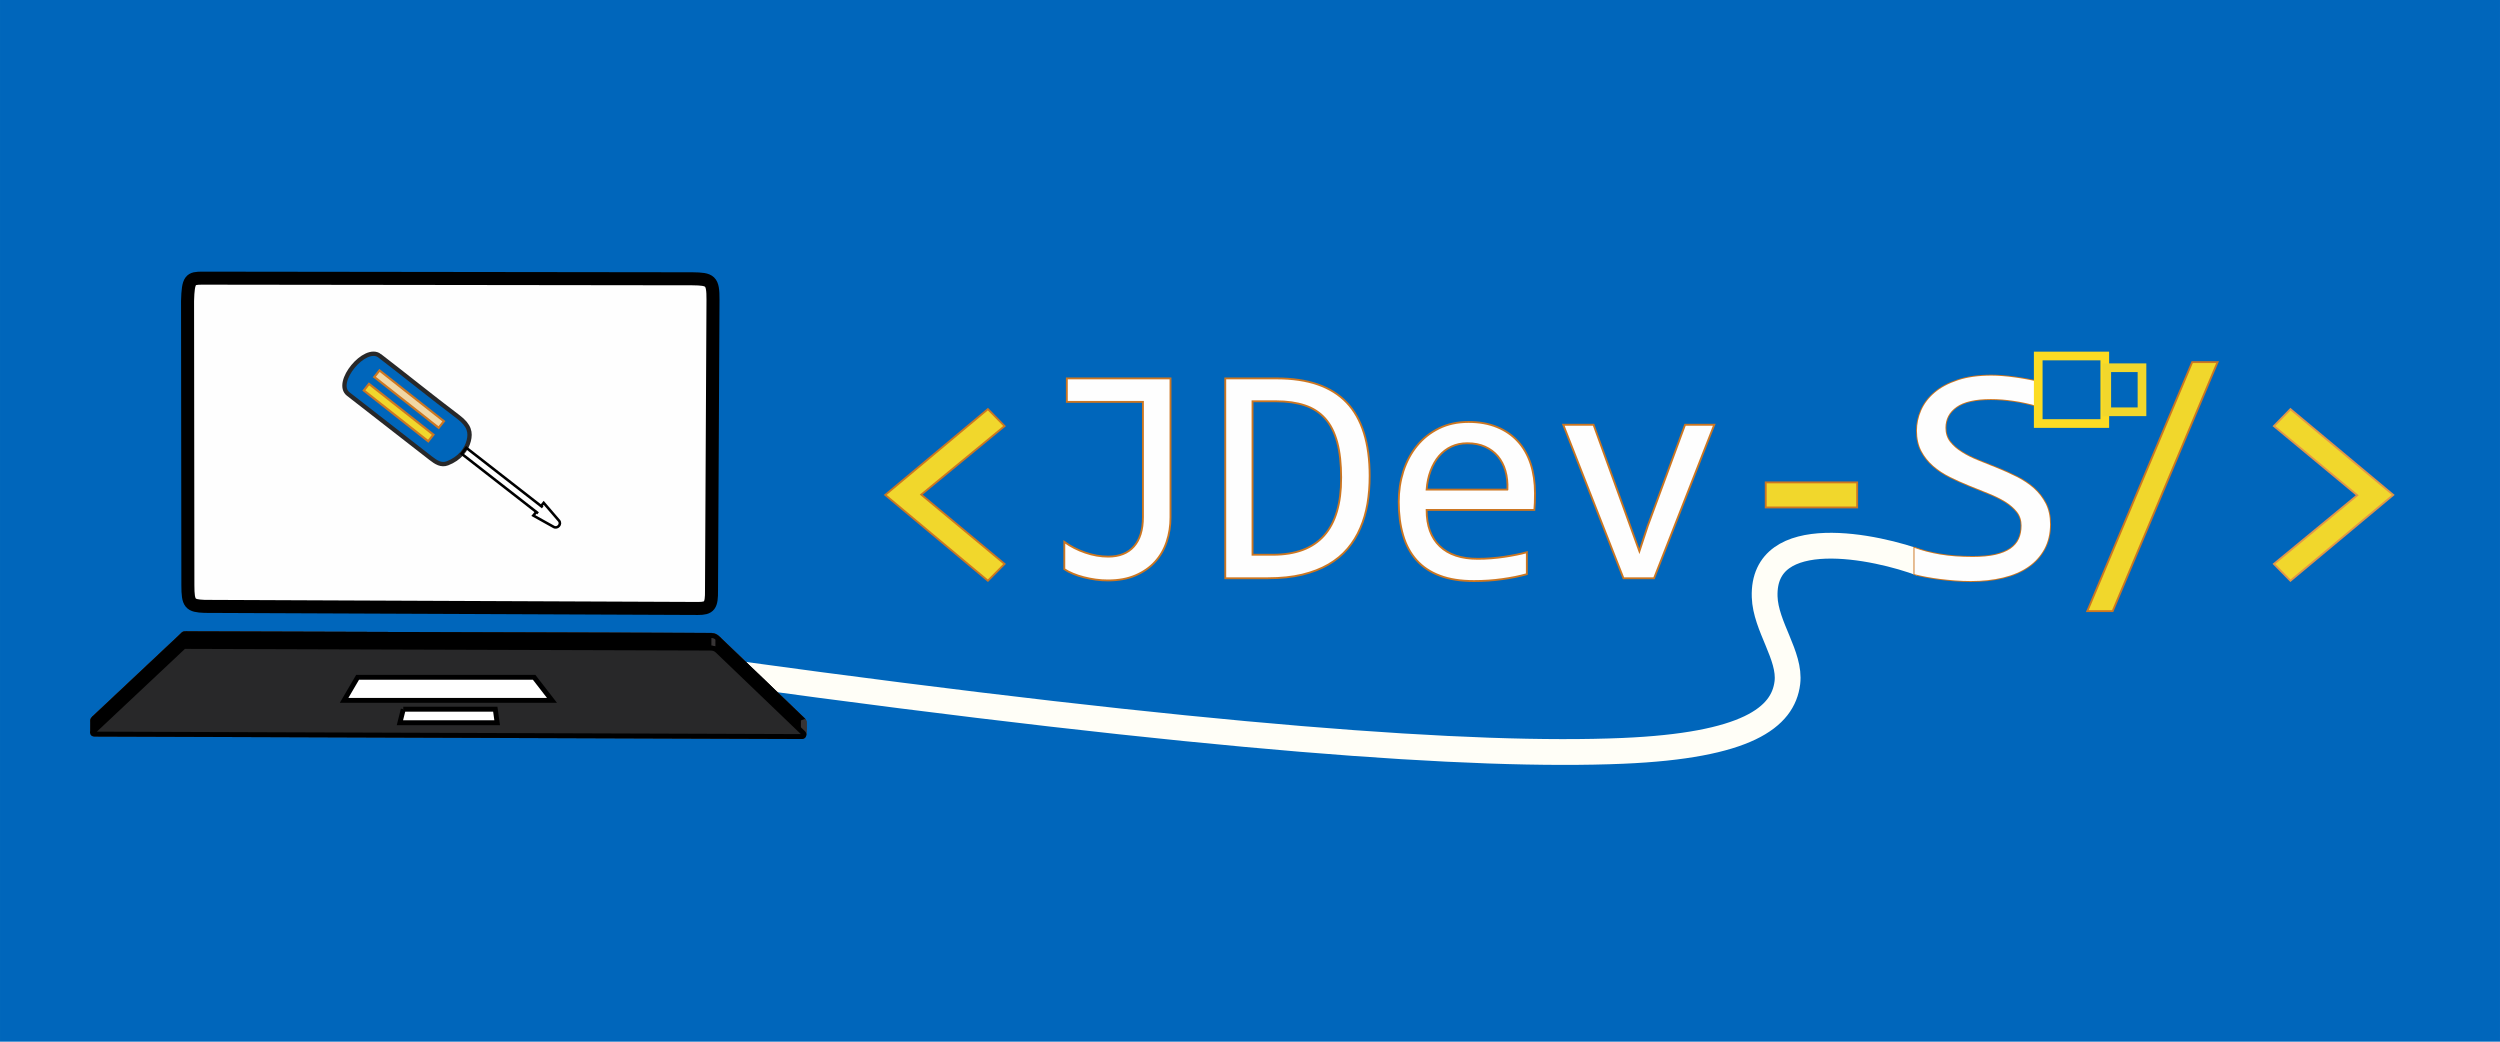 <?xml version="1.0" encoding="UTF-8"?>
<!DOCTYPE svg PUBLIC "-//W3C//DTD SVG 1.1//EN" "http://www.w3.org/Graphics/SVG/1.1/DTD/svg11.dtd">
<!-- Creator: CorelDRAW 2019 (64-Bit) -->
<svg xmlns="http://www.w3.org/2000/svg" xml:space="preserve" width="101.6mm" height="42.333mm" version="1.1" style="shape-rendering:geometricPrecision; text-rendering:geometricPrecision; image-rendering:optimizeQuality; fill-rule:evenodd; clip-rule:evenodd"
viewBox="0 0 10160 4233.32"
 xmlns:xlink="http://www.w3.org/1999/xlink"
 xmlns:xodm="http://www.corel.com/coreldraw/odm/2003">
 <defs>
  <style type="text/css">
   <![CDATA[
    .str11 {stroke:black;stroke-width:10.58;stroke-miterlimit:22.926}
    .str12 {stroke:#CC7621;stroke-width:3.53;stroke-miterlimit:22.926}
    .str5 {stroke:black;stroke-width:52.92;stroke-miterlimit:22.926}
    .str9 {stroke:#F1D72C;stroke-width:35.28;stroke-miterlimit:22.926}
    .str8 {stroke:#FCDC23;stroke-width:35.28;stroke-miterlimit:22.926}
    .str3 {stroke:#373435;stroke-width:20;stroke-miterlimit:22.926}
    .str7 {stroke:black;stroke-width:20;stroke-miterlimit:22.926}
    .str10 {stroke:#282829;stroke-width:17.64;stroke-miterlimit:22.926}
    .str0 {stroke:#FFFEF7;stroke-width:104.78;stroke-miterlimit:22.926}
    .str1 {stroke:#CC7621;stroke-width:7.62;stroke-miterlimit:22.926}
    .str2 {stroke:#E19549;stroke-width:7.62;stroke-miterlimit:22.926}
    .str4 {stroke:#373435;stroke-width:20;stroke-linejoin:bevel;stroke-miterlimit:22.926}
    .str6 {stroke:black;stroke-width:20;stroke-linejoin:bevel;stroke-miterlimit:22.926}
    .fil1 {fill:none}
    .fil6 {fill:#373435}
    .fil10 {fill:#282829}
    .fil9 {fill:black}
    .fil0 {fill:#0066BB}
    .fil12 {fill:#F1D72C}
    .fil13 {fill:#F1D7A4}
    .fil8 {fill:#FEFEFE}
    .fil7 {fill:#FEFEFE;fill-rule:nonzero}
    .fil5 {fill:#373435;fill-rule:nonzero}
    .fil2 {fill:#28BB25;fill-rule:nonzero}
    .fil4 {fill:#F1D72C;fill-rule:nonzero}
    .fil3 {fill:#FEFEFE;fill-rule:nonzero}
    .fil11 {fill:white;fill-rule:nonzero}
   ]]>
  </style>
 </defs>
 <g id="Capa_x0020_1">
  <rect class="fil0" x="-0.01" y="-0.01" width="10160" height="4233.33"/>
  <g id="_2514332318448">
   <path class="fil1 str0" d="M7810.72 2290.48c-184.69,-70.38 -648.72,-167.57 -639.15,134.73 3.79,120.65 105.58,239.87 92.31,349.22 -17.24,141.88 -165.93,255.55 -668.9,277.06 -598.93,25.62 -1685.53,-49.86 -3619.22,-315.98"/>
   <path class="fil2" d="M4082.5 2291.87l-67.69 68.3 -417.28 -348.77 417.28 -348.77 67.69 68.94 -338.6 278.56 338.6 281.74zm3465.06 -229.56l-371.69 0 0 -101.83 371.69 0 0 101.83zm1464.69 -590.62l-426.43 1011.95 -103.11 0 426.43 -1011.95 103.11 0zm228.91 259.88l67.24 -68.94 417.73 348.77 -417.73 348.77 -67.24 -68.3 338.58 -279.2 -338.58 -281.1z"/>
   <path class="fil3 str1" d="M4756.92 1537.87l0 564.33c0,34.78 -5.09,67.89 -15.49,99.07 -10.39,31.41 -26.08,58.56 -47.3,81.89 -21,23.12 -47.52,41.59 -79.35,55.16 -31.82,13.79 -69.37,20.58 -112.44,20.58 -16.11,0 -32.67,-1.06 -49.43,-3.39 -16.76,-2.33 -32.88,-5.52 -48.37,-9.55 -15.48,-3.82 -30.12,-8.71 -43.7,-14.43 -13.79,-5.52 -25.45,-11.67 -35.44,-18.45l0 -110.74c25.68,18.44 54.11,33.09 85.5,43.7 31.2,10.81 62.17,16.12 92.93,16.12 45.19,0 79.98,-13.79 104.38,-41.38 24.39,-27.57 36.7,-67.24 36.7,-119.01l0 -468.43 -309.31 0 0 -95.47 421.32 0zm809.36 397.16c0,38.82 -2.98,76.15 -8.92,111.79 -6.14,35.65 -15.69,68.74 -29.06,99.29 -13.15,30.76 -30.34,58.56 -51.55,83.59 -21.21,25.03 -47.1,46.46 -77.65,64.29 -30.76,17.81 -66.41,31.6 -106.92,41.36 -40.73,9.75 -86.77,14.64 -138.74,14.64l-173.97 0 0 -812.12 209.39 0c126.88,0 221.49,32.69 283.86,97.82 62.36,65.33 93.56,165.04 93.56,299.34zm-115.84 7.85c0,-57.49 -5.31,-106.29 -16.12,-145.97 -10.82,-39.88 -27.16,-71.91 -49.22,-96.52 -22.07,-24.4 -49.64,-42.23 -82.73,-53.04 -33.11,-11.03 -72.13,-16.55 -116.91,-16.55l-95.25 0 0 623.72 82.75 0c184.99,0 277.48,-103.94 277.48,-311.64zm787.72 61.94c0,15.27 -0.21,28.22 -0.63,38.4 -0.43,10.4 -1.07,20.16 -1.91,29.28l-437.89 0c0,63.85 17.83,113.07 53.46,147.23 35.65,34.16 86.99,51.34 154.24,51.34 18.25,0 36.49,-0.64 54.74,-2.12 18.23,-1.48 35.85,-3.39 52.83,-5.95 16.96,-2.54 33.3,-5.29 48.78,-8.48 15.7,-2.98 29.92,-6.36 43.29,-10.18l0 89.1c-29.5,8.28 -62.8,15.06 -99.94,20.16 -36.9,5.3 -75.51,7.84 -115.19,7.84 -53.67,0 -99.7,-7.21 -138.1,-21.84 -38.62,-14.43 -70.23,-35.44 -94.84,-63.01 -24.82,-27.59 -43.07,-61.32 -54.74,-101.42 -11.87,-39.88 -17.81,-85.27 -17.81,-135.77 0,-43.92 6.36,-85.5 18.88,-124.74 12.74,-39.04 31.18,-73.62 55.37,-103.11 24.19,-29.7 53.88,-53.25 89.11,-70.64 35.21,-17.4 75.31,-26.1 120.08,-26.1 43.48,0 81.87,6.8 115.61,20.58 33.53,13.58 61.73,32.88 84.64,57.91 23.14,25.04 40.53,55.58 52.41,91.44 11.67,35.65 17.61,75.74 17.61,120.08zm-112.02 -15.07c1.27,-27.78 -1.48,-53.25 -8.06,-76.16 -6.57,-22.91 -16.97,-42.85 -30.76,-59.4 -14,-16.54 -31.18,-29.48 -51.97,-38.82 -20.8,-9.33 -44.78,-13.99 -72.14,-13.99 -23.75,0 -45.19,4.45 -64.71,13.57 -19.51,9.11 -36.27,22.06 -50.48,38.61 -14.01,16.55 -25.47,36.49 -34.16,59.82 -8.7,23.12 -14.01,48.59 -16.13,76.37l328.41 0zm227.01 -263.48l123.04 0 186.28 514.04 34.15 -103.33 151.47 -410.71 118.59 0 -244.6 623.72 -124.32 0 -244.61 -623.72zm1978.3 403.93c0,38.4 -7.84,72.35 -23.55,101.2 -15.91,29.06 -37.76,53.25 -65.97,72.55 -28.22,19.31 -62.17,33.74 -101.83,43.29 -39.47,9.54 -83.17,14.2 -130.9,14.2 -21.64,0 -43.08,-0.84 -64.29,-2.54 -21.42,-1.7 -42.01,-3.6 -61.73,-6.16 -19.72,-2.54 -38.19,-5.5 -55.58,-8.69 -17.4,-3.4 -33.32,-6.8 -47.31,-10.61l0 -106.93c31.18,11.46 65.98,20.58 104.8,27.17 38.82,6.57 82.73,9.76 132.16,9.76 35.65,0 65.99,-2.77 91.02,-8.29 25.24,-5.73 45.62,-13.99 61.73,-24.82 15.92,-11.02 27.59,-24.38 34.79,-40.09 7.22,-15.7 10.83,-33.73 10.83,-53.89 0,-22.07 -6.15,-40.72 -18.24,-56.21 -12.31,-15.5 -28.43,-29.5 -48.17,-41.79 -19.94,-12.11 -42.64,-23.35 -68.09,-33.53 -25.47,-10.18 -51.55,-20.58 -78.07,-31.39 -26.52,-10.83 -52.62,-22.49 -78.08,-35.02 -25.46,-12.72 -48.15,-27.57 -67.89,-44.75 -19.93,-17.4 -36.07,-37.56 -48.36,-60.68 -12.09,-23.33 -18.26,-50.92 -18.26,-82.73 0,-27.8 5.73,-55.16 17.4,-82.11 11.68,-26.94 29.71,-50.92 54.11,-71.71 24.4,-21 55.79,-37.98 94.19,-50.69 38.39,-12.95 84.01,-19.32 137.26,-19.32 13.57,0 28.43,0.64 44.33,1.91 15.92,1.27 32.25,2.97 48.59,5.3 16.33,2.12 32.46,4.89 48.37,7.64 16.13,2.98 30.97,5.94 44.54,9.34l0 99.28c-31.81,-9.12 -63.85,-16.11 -95.67,-20.79 -32.03,-4.87 -62.8,-7.22 -92.7,-7.22 -63.43,0 -109.9,10.62 -139.81,31.83 -29.91,21.21 -44.77,49.64 -44.77,85.29 0,22.05 6.15,40.94 18.25,56.65 12.3,15.69 28.43,29.9 48.37,42.21 19.72,12.51 42.43,23.76 67.89,33.94 25.46,10.19 51.56,20.58 78.06,31.4 26.52,10.83 52.62,22.49 78.07,35.42 25.47,12.95 48.17,28.01 68.11,45.62 19.72,17.62 35.85,38.39 48.15,61.95 12.1,23.55 18.25,51.56 18.25,84.01z"/>
   <polygon class="fil4 str2" points="9241.16,1731.57 9308.4,1662.63 9726.13,2011.4 9308.4,2360.17 9241.16,2291.87 9579.74,2012.67 "/>
   <polygon class="fil4 str1" points="9012.25,1471.69 8585.82,2483.64 8482.71,2483.64 8909.14,1471.69 "/>
   <polygon class="fil4 str1" points="7547.56,2062.31 7175.87,2062.31 7175.87,1960.48 7547.56,1960.48 "/>
   <polygon class="fil4 str1" points="4082.5,2291.87 4014.81,2360.17 3597.53,2011.4 4014.81,1662.63 4082.5,1731.57 3743.9,2010.13 "/>
   <path class="fil3" d="M8331.45 2130.2c0,38.4 -7.84,72.35 -23.55,101.2 -15.91,29.06 -37.76,53.25 -65.97,72.55 -28.22,19.31 -62.17,33.74 -101.83,43.29 -39.47,9.54 -83.17,14.2 -130.9,14.2 -21.64,0 -43.08,-0.84 -64.29,-2.54 -21.42,-1.7 -42.01,-3.6 -61.73,-6.16 -19.72,-2.54 -38.19,-5.5 -55.58,-8.69 -17.4,-3.4 -33.32,-6.8 -47.31,-10.61l0 -106.93c31.18,11.46 65.98,20.58 104.8,27.17 38.82,6.57 82.73,9.76 132.16,9.76 35.65,0 65.99,-2.77 91.02,-8.29 25.24,-5.73 45.62,-13.99 61.73,-24.82 15.92,-11.02 27.59,-24.38 34.79,-40.09 7.22,-15.7 10.83,-33.73 10.83,-53.89 0,-22.07 -6.15,-40.72 -18.24,-56.21 -12.31,-15.5 -28.43,-29.5 -48.17,-41.79 -19.94,-12.11 -42.64,-23.35 -68.09,-33.53 -25.47,-10.18 -51.55,-20.58 -78.07,-31.39 -26.52,-10.83 -52.62,-22.49 -78.08,-35.02 -25.46,-12.72 -48.15,-27.57 -67.89,-44.75 -19.93,-17.4 -36.07,-37.56 -48.36,-60.68 -12.09,-23.33 -18.26,-50.92 -18.26,-82.73 0,-27.8 5.73,-55.16 17.4,-82.11 11.68,-26.94 29.71,-50.92 54.11,-71.71 24.4,-21 55.79,-37.98 94.19,-50.69 38.39,-12.95 84.01,-19.32 137.26,-19.32 13.57,0 28.43,0.64 44.33,1.91 15.92,1.27 32.25,2.97 48.59,5.3 16.33,2.12 32.46,4.89 48.37,7.64 16.13,2.98 30.97,5.94 44.54,9.34l0 99.28c-31.81,-9.12 -63.85,-16.11 -95.67,-20.79 -32.03,-4.87 -62.8,-7.22 -92.7,-7.22 -63.43,0 -109.9,10.62 -139.81,31.83 -29.91,21.21 -44.77,49.64 -44.77,85.29 0,22.05 6.15,40.94 18.25,56.65 12.3,15.69 28.43,29.9 48.37,42.21 19.72,12.51 42.43,23.76 67.89,33.94 25.46,10.19 51.56,20.58 78.06,31.4 26.52,10.83 52.62,22.49 78.07,35.42 25.47,12.95 48.17,28.01 68.11,45.62 19.72,17.62 35.85,38.39 48.15,61.95 12.1,23.55 18.25,51.56 18.25,84.01z"/>
   <polygon class="fil1 str3" points="816.55,2416.94 2842.63,2416.94 2842.63,1185.45 816.55,1185.45 "/>
   <path class="fil5 str3" d="M759.18 2575.75l2122.06 6.69c19.49,0.07 25.47,1.89 37.18,13.11l346.4 332.21c4.11,3.88 3.29,14.35 -5.59,14.32l-2873.51 -10c-11.92,-0.31 -11.38,-5.92 -1.35,-14.86l355.16 -333.67c8.95,-8.42 5.44,-7.85 19.65,-7.8z"/>
   <polygon class="fil6 str4" points="758.96,2627.09 759.18,2575.75 2881.24,2582.44 2881.02,2633.78 "/>
   <polygon class="fil6 str4" points="2881.02,2633.78 2881.24,2582.44 2887.96,2582.57 2893.62,2582.94 2898.48,2583.67 2902.74,2584.81 2906.65,2586.49 2910.41,2588.78 2914.26,2591.76 2918.42,2595.55 2918.21,2646.88 2914.04,2643.1 2910.19,2640.12 2906.43,2637.82 2902.53,2636.15 2898.26,2635 2893.4,2634.28 2887.74,2633.91 "/>
   <polygon class="fil6 str4" points="2918.21,2646.88 2918.42,2595.55 3264.82,2927.76 3264.61,2979.09 "/>
   <path class="fil6 str4" d="M3264.61 2979.09l1.29 1.73 0.81 2.15 0.27 2.37c1.79,-8.97 4.06,-49.29 -0.86,-55.85l-1.3 -1.73 -0.21 51.33z"/>
   <polygon class="fil6 str4" points="376.59,2979.22 376.81,2927.89 377.25,2925.77 378.68,2923.27 381.06,2920.42 384.37,2917.22 384.15,2968.56 380.84,2971.75 378.46,2974.61 377.03,2977.11 "/>
   <polygon class="fil6 str4" points="384.15,2968.56 384.37,2917.22 739.53,2583.55 739.31,2634.88 "/>
   <polygon class="fil6 str4" points="739.31,2634.88 739.53,2583.55 742.36,2580.79 744.38,2578.77 745.94,2577.37 747.38,2576.47 749.08,2575.97 751.38,2575.77 754.62,2575.73 759.18,2575.75 758.96,2627.09 754.4,2627.06 751.16,2627.1 748.86,2627.31 747.16,2627.8 745.72,2628.7 744.17,2630.1 742.15,2632.13 "/>
   <path class="fil6 str4" d="M758.96 2627.09l2122.06 6.69 6.72 0.13 5.66 0.37 4.86 0.72c1.42,0.39 2.84,0.76 4.27,1.15l3.9 1.67 3.76 2.3 3.85 2.98 4.17 3.78 346.4 332.21c0.43,0.58 0.87,1.16 1.29,1.73l0.81 2.15 0.27 2.37 -0.3 2.39 -0.91 2.19 -1.56 1.82 -2.24 1.23 -2.96 0.45 -2873.51 -10.01 -3.89 -0.36 -2.76 -0.83 -1.66 -1.29 -0.6 -1.71 0.44 -2.11 1.43 -2.5 2.38 -2.86 3.31 -3.19 355.16 -333.68 2.84 -2.75 2.02 -2.03 1.55 -1.4 1.44 -0.9 1.7 -0.49 2.3 -0.21 3.24 -0.04 4.56 0.03z"/>
   <path class="fil7 str3" d="M1638.93 2882.3l373.9 0 7.63 55.01c-131.76,0 -263.51,0 -395.27,0 4.58,-18.34 9.16,-36.67 13.74,-55.01zm-185.67 -129.71l717.41 0 72.55 93.71 -844.86 0 54.9 -93.71z"/>
   <path class="fil8 str5" d="M823.23 1130.44l1990.61 2.55c74.02,0.92 84.14,6.67 83.75,85.08l-6.03 1180.62c0.8,62.8 -7.84,74.34 -55.27,74.14l-2004.96 -8.48c-59.28,-2.49 -67.74,-10.26 -67.81,-85.62l-1.32 -1156.01c2.53,-88 11.09,-92.33 61.03,-92.28z"/>
   <path class="fil5 str3" d="M759.18 2575.75l2122.06 6.69c19.49,0.07 25.47,1.89 37.18,13.11l346.4 332.21c4.11,3.88 3.29,14.35 -5.59,14.32l-2873.51 -10c-11.92,-0.31 -11.38,-5.92 -1.35,-14.86l355.16 -333.67c8.95,-8.42 5.44,-7.85 19.65,-7.8z"/>
   <polygon class="fil9 str6" points="758.96,2627.09 759.18,2575.75 2881.24,2582.44 2881.02,2633.78 "/>
   <polygon class="fil6 str6" points="2881.02,2633.78 2881.24,2582.44 2887.96,2582.57 2893.62,2582.94 2898.48,2583.67 2902.74,2584.81 2906.65,2586.49 2910.41,2588.78 2914.26,2591.76 2918.42,2595.55 2918.21,2646.88 2914.04,2643.1 2910.19,2640.12 2906.43,2637.82 2902.53,2636.15 2898.26,2635 2893.4,2634.28 2887.74,2633.91 "/>
   <polygon class="fil9 str6" points="2918.21,2646.88 2918.42,2595.55 3264.82,2927.76 3264.61,2979.09 "/>
   <path class="fil6 str4" d="M3264.61 2979.09l1.29 1.73 0.81 2.15 0.27 2.37c1.79,-8.97 4.06,-49.29 -0.86,-55.85l-1.3 -1.73 -0.21 51.33z"/>
   <polygon class="fil6 str6" points="376.59,2979.22 376.81,2927.89 377.25,2925.77 378.68,2923.27 381.06,2920.42 384.37,2917.22 384.15,2968.56 380.84,2971.75 378.46,2974.61 377.03,2977.11 "/>
   <polygon class="fil9 str6" points="384.15,2968.56 384.37,2917.22 739.53,2583.55 739.31,2634.88 "/>
   <polygon class="fil6 str6" points="739.31,2634.88 739.53,2583.55 742.36,2580.79 744.38,2578.77 745.94,2577.37 747.38,2576.47 749.08,2575.97 751.38,2575.77 754.62,2575.73 759.18,2575.75 758.96,2627.09 754.4,2627.06 751.16,2627.1 748.86,2627.31 747.16,2627.8 745.72,2628.7 744.17,2630.1 742.15,2632.13 "/>
   <path class="fil10 str6" d="M758.96 2627.09l2122.06 6.69 6.72 0.13 5.66 0.37 4.86 0.72c1.42,0.39 2.84,0.76 4.27,1.15l3.9 1.67 3.76 2.3 3.85 2.98 4.17 3.78 346.4 332.21c0.43,0.58 0.87,1.16 1.29,1.73l0.81 2.15 0.27 2.37 -0.3 2.39 -0.91 2.19 -1.56 1.82 -2.24 1.23 -2.96 0.45 -2873.51 -10.01 -3.89 -0.36 -2.76 -0.83 -1.66 -1.29 -0.6 -1.71 0.44 -2.11 1.43 -2.5 2.38 -2.86 3.31 -3.19 355.16 -333.68 2.84 -2.75 2.02 -2.03 1.55 -1.4 1.44 -0.9 1.7 -0.49 2.3 -0.21 3.24 -0.04 4.56 0.03z"/>
   <path class="fil11 str7" d="M1638.93 2882.3l373.9 0 7.63 55.01c-131.76,0 -263.51,0 -395.27,0 4.58,-18.34 9.16,-36.67 13.74,-55.01zm-185.67 -129.71l717.41 0 72.55 93.71 -844.86 0 54.9 -93.71z"/>
   <rect class="fil1 str8" x="8283.38" y="1446.78" width="270.48" height="274.46"/>
   <rect class="fil1 str9" x="8561.87" y="1494.48" width="143.2" height="179"/>
   <path class="fil0 str10" d="M1543.06 1445.95c107.32,82.41 206.53,163.27 319.77,248.83 46.26,34.98 50.18,64.24 42.13,96.41 -8.92,35.56 -36.63,72.42 -86.51,91.66 -25.17,9.72 -45.97,-3.49 -67.85,-20.52l-335.36 -260.96c-59.42,-46.26 68.52,-200.93 127.82,-155.42z"/>
   <polyline class="fil1 str11" points="2186.74,2086.21 1876.09,1844.17 1895.03,1819.85 2205.55,2061.83 "/>
   <path class="fil1 str11" d="M2173.83 2087.31l3.85 -4.71 1.73 -2.1m19.49 -23.84l10.62 -13.03 61.91 72.02c12.25,14.24 -5.52,34.42 -21.05,25.76l-41.48 -23.13c-13.83,-7.7 -27.64,-15.41 -41.47,-23.12l6.4 -7.85"/>
   <rect class="fil12 str12" transform="matrix(1.564 -1.982 1.982 1.564 1478.53 1586.85)" width="13.5" height="132.03"/>
   <rect class="fil13 str12" transform="matrix(1.564 -1.982 1.982 1.564 1521.16 1532.15)" width="13.5" height="132.03"/>
  </g>
 </g>
</svg>
